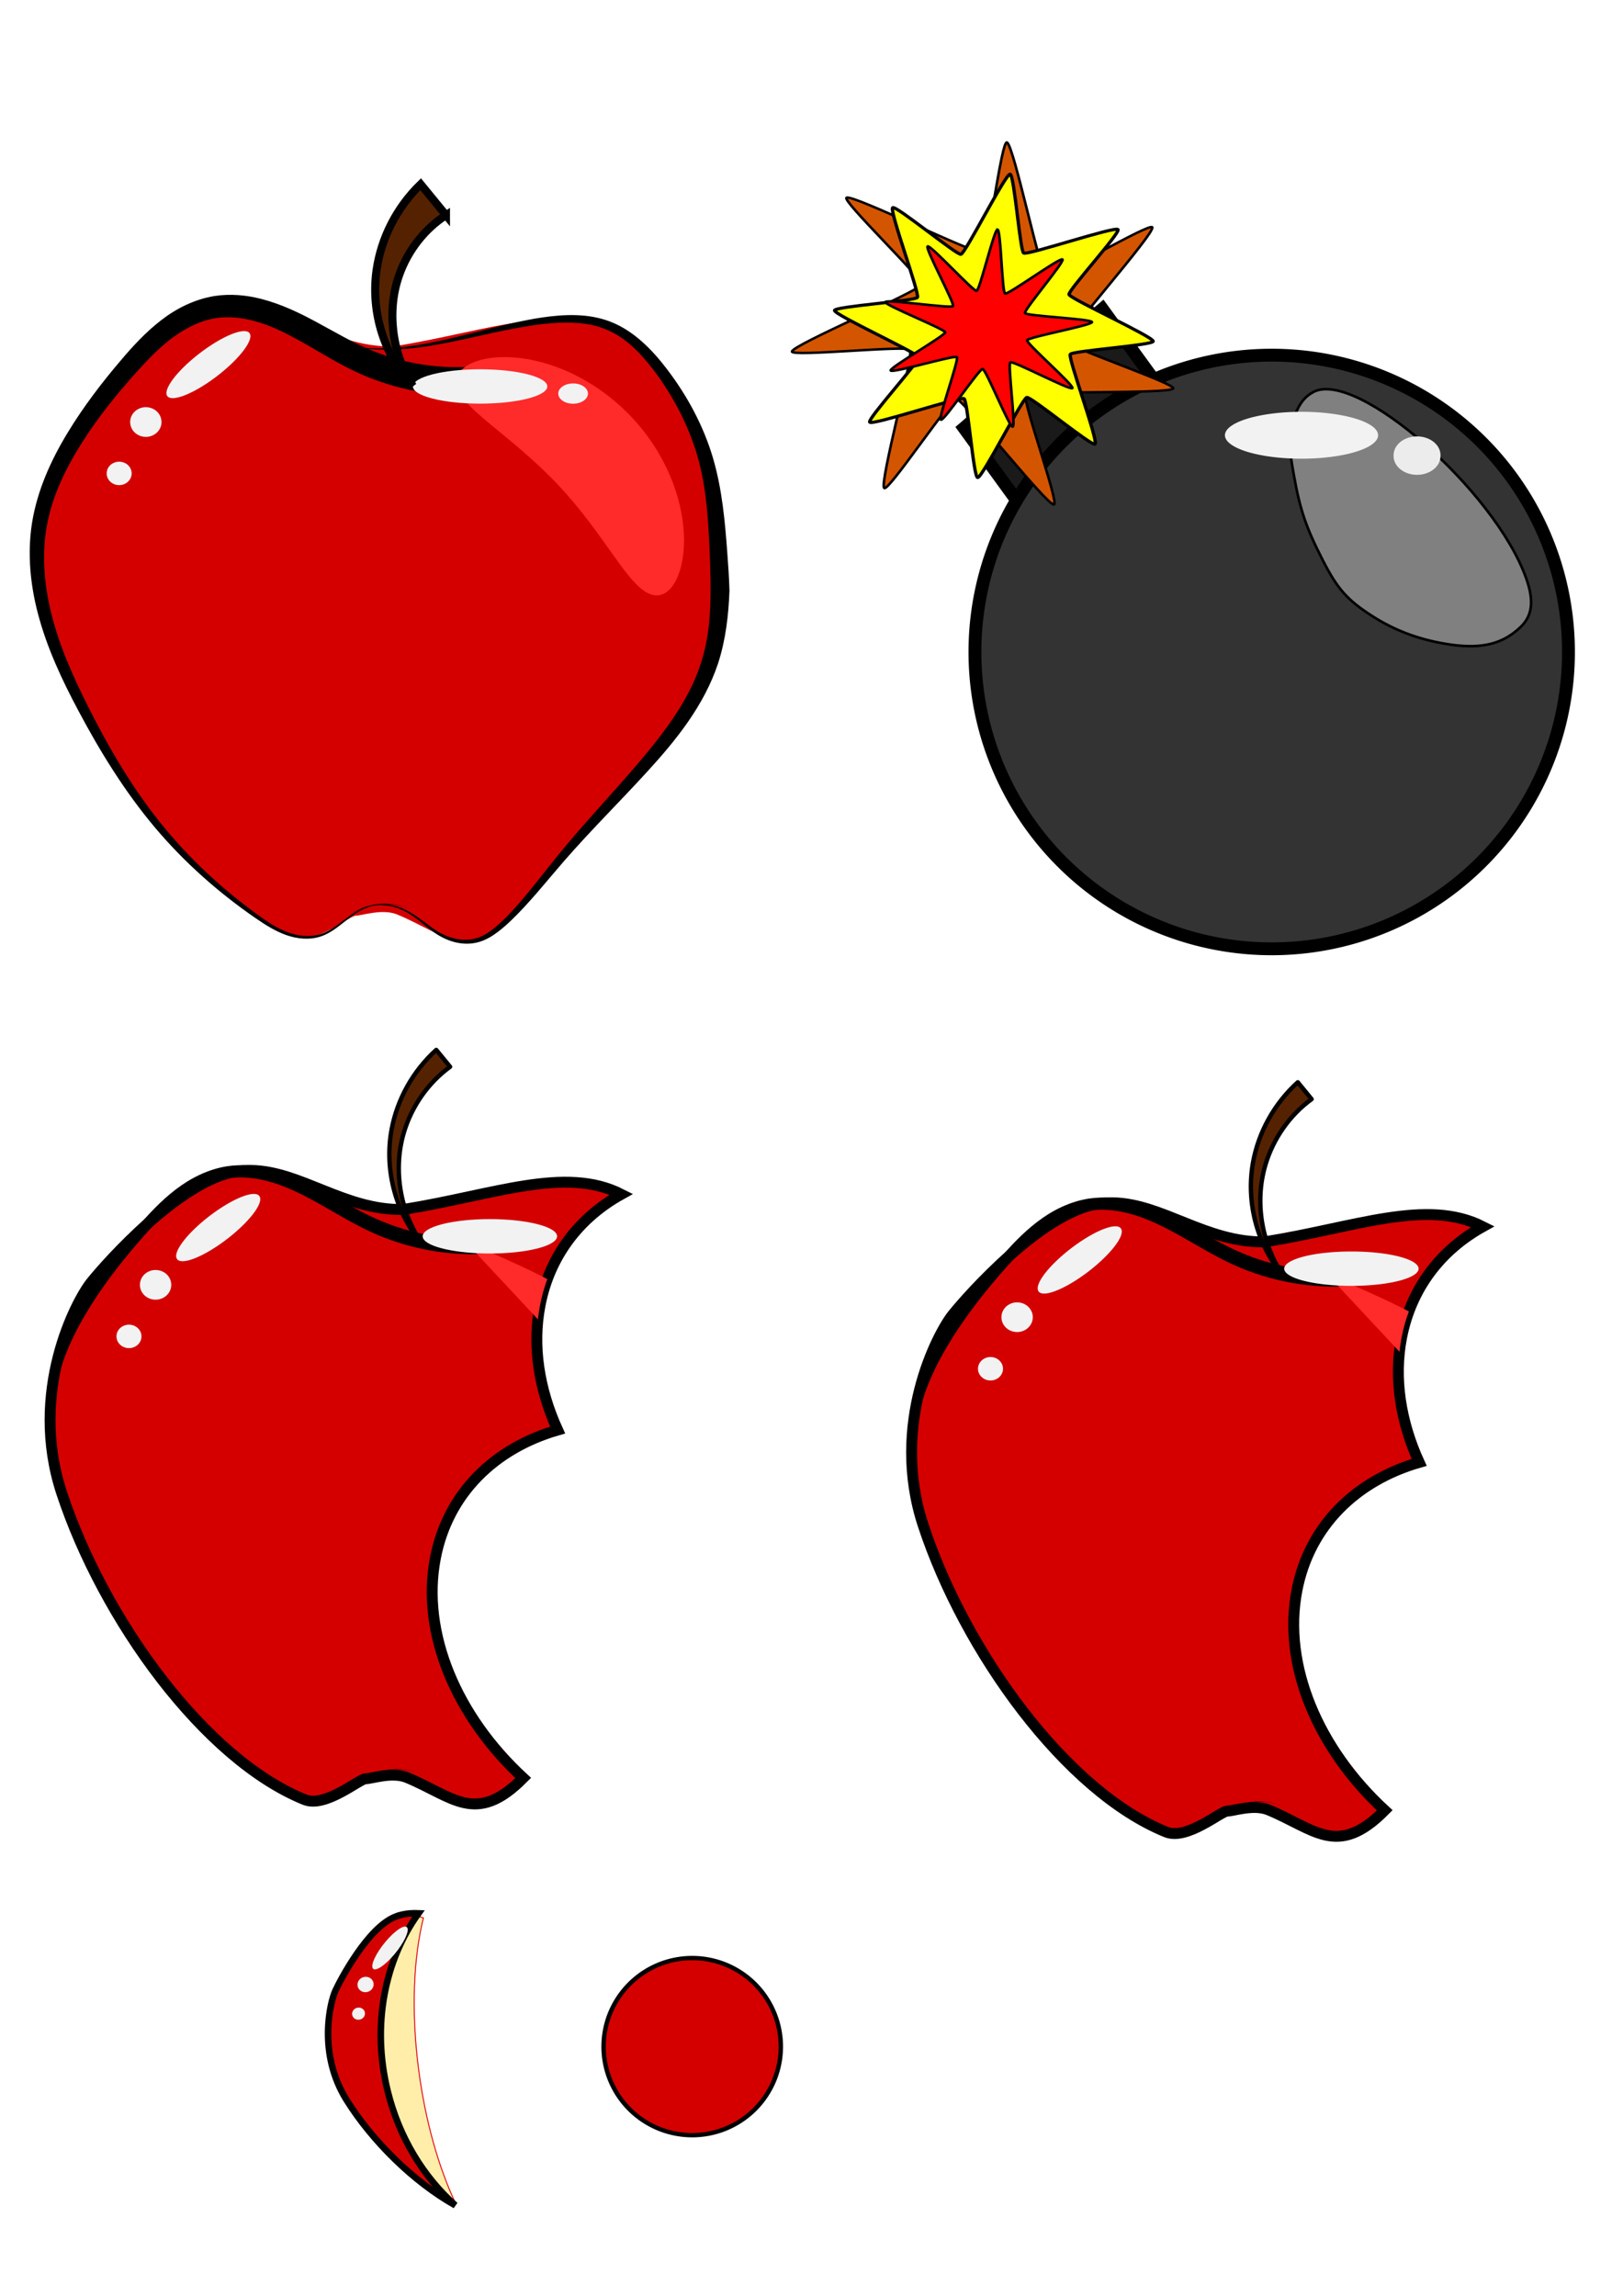 <?xml version="1.0" encoding="UTF-8" standalone="no"?>
<!-- Created with Inkscape (http://www.inkscape.org/) -->

<svg
   xmlns:dc="http://purl.org/dc/elements/1.1/"
   xmlns:cc="http://creativecommons.org/ns#"
   xmlns:rdf="http://www.w3.org/1999/02/22-rdf-syntax-ns#"
   xmlns:svg="http://www.w3.org/2000/svg"
   xmlns="http://www.w3.org/2000/svg"
   xmlns:sodipodi="http://sodipodi.sourceforge.net/DTD/sodipodi-0.dtd"
   xmlns:inkscape="http://www.inkscape.org/namespaces/inkscape"
   width="744.094"
   height="1052.362"
   id="svg2"
   version="1.1"
   inkscape:version="0.48.4 r9939"
   sodipodi:docname="apple_bomb.svg">
  <defs
     id="defs4">
    <inkscape:path-effect
       effect="skeletal"
       id="path-effect3163"
       is_visible="true"
       pattern="m -1083.912,-292.435 0,10 10,-5 z"
       copytype="single_stretched"
       prop_scale="0.72"
       scale_y_rel="false"
       spacing="0"
       normal_offset="0"
       tang_offset="0"
       prop_units="false"
       vertical_pattern="false"
       fuse_tolerance="0" />
    <inkscape:path-effect
       effect="spiro"
       id="path-effect3161"
       is_visible="true" />
    <inkscape:path-effect
       effect="skeletal"
       id="path-effect3153"
       is_visible="true"
       pattern="m -1223.604,-364.987 0,10 10,-5 z"
       copytype="single_stretched"
       prop_scale="1"
       scale_y_rel="false"
       spacing="0"
       normal_offset="0"
       tang_offset="0"
       prop_units="false"
       vertical_pattern="false"
       fuse_tolerance="0" />
    <inkscape:path-effect
       effect="spiro"
       id="path-effect3150"
       is_visible="true" />
    <inkscape:path-effect
       effect="skeletal"
       id="path-effect3102"
       is_visible="true"
       pattern="m 378.879,-129.644 0,10 10,-5 z"
       copytype="single_stretched"
       prop_scale="0.72"
       scale_y_rel="false"
       spacing="0"
       normal_offset="0"
       tang_offset="0"
       prop_units="false"
       vertical_pattern="false"
       fuse_tolerance="0" />
    <inkscape:path-effect
       effect="spiro"
       id="path-effect3100"
       is_visible="true" />
    <inkscape:path-effect
       effect="skeletal"
       id="path-effect3092"
       is_visible="true"
       pattern="m 239.187,-202.196 0,10 10,-5 z"
       copytype="single_stretched"
       prop_scale="1"
       scale_y_rel="false"
       spacing="0"
       normal_offset="0"
       tang_offset="0"
       prop_units="false"
       vertical_pattern="false"
       fuse_tolerance="0" />
    <inkscape:path-effect
       effect="spiro"
       id="path-effect3090"
       is_visible="true" />
    <inkscape:path-effect
       effect="skeletal"
       id="path-effect3217"
       is_visible="true"
       pattern="M 0,0 0,10 10,5 z"
       copytype="single_stretched"
       prop_scale="1"
       scale_y_rel="false"
       spacing="0"
       normal_offset="0"
       tang_offset="0"
       prop_units="false"
       vertical_pattern="false"
       fuse_tolerance="0" />
    <inkscape:path-effect
       fuse_tolerance="0"
       vertical_pattern="false"
       prop_units="false"
       tang_offset="0"
       normal_offset="0"
       spacing="0"
       scale_y_rel="false"
       prop_scale="0.72"
       copytype="single_stretched"
       pattern="m -2.105,-136.48 0,10 10,-5 z"
       is_visible="true"
       id="path-effect3159"
       effect="skeletal" />
    <inkscape:path-effect
       is_visible="true"
       id="path-effect3157"
       effect="spiro" />
    <inkscape:path-effect
       fuse_tolerance="0"
       vertical_pattern="true"
       prop_units="false"
       tang_offset="0"
       normal_offset="0"
       spacing="0"
       scale_y_rel="false"
       prop_scale="0.47"
       copytype="single_stretched"
       pattern="m -378.571,-9.184 0,10 10,-5 z"
       is_visible="true"
       id="path-effect3154"
       effect="skeletal" />
    <inkscape:path-effect
       is_visible="true"
       id="path-effect3152"
       effect="spiro" />
    <inkscape:path-effect
       fuse_tolerance="0"
       vertical_pattern="false"
       prop_units="false"
       tang_offset="0"
       normal_offset="0"
       spacing="0"
       scale_y_rel="false"
       prop_scale="2.5"
       copytype="single_stretched"
       pattern="m -92.578,7.344 c 0,-2.76 2.24,-5 5,-5 2.76,0 5,2.24 5,5 0,2.76 -2.24,5 -5,5 -2.76,0 -5,-2.24 -5,-5 z"
       is_visible="true"
       id="path-effect3149"
       effect="skeletal" />
    <inkscape:path-effect
       is_visible="true"
       id="path-effect3147"
       effect="spiro" />
    <inkscape:path-effect
       fuse_tolerance="0"
       vertical_pattern="false"
       prop_units="false"
       tang_offset="0"
       normal_offset="0"
       spacing="0"
       scale_y_rel="false"
       prop_scale="1"
       copytype="single_stretched"
       pattern="m -141.797,-209.031 0,10 10,-5 z"
       is_visible="true"
       id="path-effect3139"
       effect="skeletal" />
    <inkscape:path-effect
       is_visible="true"
       id="path-effect3137"
       effect="spiro" />
    <inkscape:path-effect
       effect="spiro"
       id="path-effect3896"
       is_visible="true" />
    <inkscape:path-effect
       effect="spiro"
       id="path-effect3884"
       is_visible="true" />
    <inkscape:path-effect
       effect="spiro"
       id="path-effect3880"
       is_visible="true" />
    <inkscape:path-effect
       effect="skeletal"
       id="path-effect3876"
       is_visible="true"
       pattern="M 0,0 0,10 10,5 z"
       copytype="single_stretched"
       prop_scale="1"
       scale_y_rel="false"
       spacing="0"
       normal_offset="0"
       tang_offset="0"
       prop_units="false"
       vertical_pattern="false"
       fuse_tolerance="0" />
    <inkscape:path-effect
       effect="spiro"
       id="path-effect3874"
       is_visible="true" />
    <inkscape:path-effect
       effect="skeletal"
       id="path-effect3852"
       is_visible="true"
       pattern="m -138.672,-69.531 0,10 10,-5 z"
       copytype="single_stretched"
       prop_scale="1"
       scale_y_rel="false"
       spacing="0"
       normal_offset="0"
       tang_offset="0"
       prop_units="false"
       vertical_pattern="false"
       fuse_tolerance="0" />
    <inkscape:path-effect
       effect="spiro"
       id="path-effect3850"
       is_visible="true" />
    <inkscape:path-effect
       effect="skeletal"
       id="path-effect3832"
       is_visible="true"
       pattern="M 0,5 C 0,2.24 2.24,0 5,0 7.76,0 10,2.24 10,5 10,7.76 7.76,10 5,10 2.24,10 0,7.76 0,5 z"
       copytype="single_stretched"
       prop_scale="1"
       scale_y_rel="false"
       spacing="0"
       normal_offset="0"
       tang_offset="0"
       prop_units="false"
       vertical_pattern="false"
       fuse_tolerance="0" />
    <inkscape:path-effect
       effect="spiro"
       id="path-effect3830"
       is_visible="true" />
    <inkscape:path-effect
       effect="skeletal"
       id="path-effect3826"
       is_visible="true"
       pattern="m -92.578,7.344 c 0,-2.76 2.24,-5 5,-5 2.76,0 5,2.24 5,5 0,2.76 -2.24,5 -5,5 -2.76,0 -5,-2.24 -5,-5 z"
       copytype="single_stretched"
       prop_scale="2.5"
       scale_y_rel="false"
       spacing="0"
       normal_offset="0"
       tang_offset="0"
       prop_units="false"
       vertical_pattern="false"
       fuse_tolerance="0" />
    <inkscape:path-effect
       effect="spiro"
       id="path-effect3824"
       is_visible="true" />
    <inkscape:path-effect
       effect="skeletal"
       id="path-effect3820"
       is_visible="true"
       pattern="M 0,0 0,10 10,5 z"
       copytype="single_stretched"
       prop_scale="0.47"
       scale_y_rel="false"
       spacing="0"
       normal_offset="0"
       tang_offset="0"
       prop_units="false"
       vertical_pattern="true"
       fuse_tolerance="0" />
    <inkscape:path-effect
       effect="spiro"
       id="path-effect3818"
       is_visible="true" />
    <inkscape:path-effect
       effect="skeletal"
       id="path-effect3814"
       is_visible="true"
       pattern="M 0,0 0,10 10,5 z"
       copytype="single_stretched"
       prop_scale="1"
       scale_y_rel="false"
       spacing="0"
       normal_offset="0"
       tang_offset="0"
       prop_units="false"
       vertical_pattern="false"
       fuse_tolerance="0" />
    <inkscape:path-effect
       effect="spiro"
       id="path-effect3812"
       is_visible="true" />
    <inkscape:path-effect
       effect="skeletal"
       id="path-effect3808"
       is_visible="true"
       pattern="M 0,0 0,10 10,5 z"
       copytype="single_stretched"
       prop_scale="0.72"
       scale_y_rel="false"
       spacing="0"
       normal_offset="0"
       tang_offset="0"
       prop_units="false"
       vertical_pattern="false"
       fuse_tolerance="0" />
    <inkscape:path-effect
       effect="spiro"
       id="path-effect3806"
       is_visible="true" />
    <inkscape:path-effect
       effect="skeletal"
       id="path-effect3802"
       is_visible="true"
       pattern="M 0,0 0,10 10,5 z"
       copytype="single_stretched"
       prop_scale="1"
       scale_y_rel="false"
       spacing="0"
       normal_offset="0"
       tang_offset="0"
       prop_units="false"
       vertical_pattern="false"
       fuse_tolerance="0" />
    <inkscape:path-effect
       effect="spiro"
       id="path-effect3800"
       is_visible="true" />
    <inkscape:path-effect
       effect="spiro"
       id="path-effect4001"
       is_visible="true" />
    <inkscape:path-effect
       effect="spiro"
       id="path-effect3957"
       is_visible="true" />
    <inkscape:path-effect
       effect="skeletal"
       id="path-effect3953"
       is_visible="true"
       pattern="M 0,5 10,10 10,0 z"
       copytype="single_stretched"
       prop_scale="1"
       scale_y_rel="false"
       spacing="0"
       normal_offset="0"
       tang_offset="0"
       prop_units="false"
       vertical_pattern="false"
       fuse_tolerance="0" />
    <inkscape:path-effect
       effect="spiro"
       id="path-effect3951"
       is_visible="true" />
    <inkscape:path-effect
       effect="skeletal"
       id="path-effect3933"
       is_visible="true"
       pattern="m -137.569,-170.138 10,5 0,-10 z"
       copytype="single_stretched"
       prop_scale="1"
       scale_y_rel="false"
       spacing="0"
       normal_offset="0"
       tang_offset="0"
       prop_units="false"
       vertical_pattern="false"
       fuse_tolerance="0" />
    <inkscape:path-effect
       effect="spiro"
       id="path-effect3931"
       is_visible="true" />
    <inkscape:path-effect
       effect="skeletal"
       id="path-effect3927"
       is_visible="true"
       pattern="M 0,5 10,10 10,0 z"
       copytype="single_stretched"
       prop_scale="1"
       scale_y_rel="false"
       spacing="0"
       normal_offset="0"
       tang_offset="0"
       prop_units="false"
       vertical_pattern="false"
       fuse_tolerance="0" />
    <inkscape:path-effect
       effect="skeletal"
       id="path-effect3923"
       is_visible="true"
       pattern="M 0,5 C 0,2.24 2.24,0 5,0 7.76,0 10,2.24 10,5 10,7.76 7.76,10 5,10 2.24,10 0,7.76 0,5 z"
       copytype="single_stretched"
       prop_scale="1"
       scale_y_rel="false"
       spacing="0"
       normal_offset="0"
       tang_offset="0"
       prop_units="false"
       vertical_pattern="false"
       fuse_tolerance="0" />
    <inkscape:path-effect
       effect="skeletal"
       id="path-effect3915"
       is_visible="true"
       pattern="m -167.956,-23.177 c 0,-2.76 2.24,-5 5,-5 2.76,0 5,2.24 5,5 0,2.76 -2.24,5 -5,5 -2.76,0 -5,-2.24 -5,-5 z"
       copytype="single_stretched"
       prop_scale="1"
       scale_y_rel="false"
       spacing="0"
       normal_offset="0"
       tang_offset="0"
       prop_units="false"
       vertical_pattern="false"
       fuse_tolerance="0" />
    <inkscape:path-effect
       effect="skeletal"
       id="path-effect3911"
       is_visible="true"
       pattern="M 0,0 0,10 10,5 z"
       copytype="single_stretched"
       prop_scale="1"
       scale_y_rel="false"
       spacing="0"
       normal_offset="0"
       tang_offset="0"
       prop_units="false"
       vertical_pattern="false"
       fuse_tolerance="0" />
    <inkscape:path-effect
       effect="skeletal"
       id="path-effect3907"
       is_visible="true"
       pattern="M 0,0 0,10 10,5 z"
       copytype="single_stretched"
       prop_scale="1"
       scale_y_rel="false"
       spacing="0"
       normal_offset="0"
       tang_offset="0"
       prop_units="false"
       vertical_pattern="false"
       fuse_tolerance="0" />
    <inkscape:path-effect
       effect="spiro"
       id="path-effect3905"
       is_visible="true" />
    <inkscape:path-effect
       effect="skeletal"
       id="path-effect3901"
       is_visible="true"
       pattern="m -132.597,-129.282 0,10 10,-5 z"
       copytype="single_stretched"
       prop_scale="1"
       scale_y_rel="false"
       spacing="0"
       normal_offset="0"
       tang_offset="0"
       prop_units="false"
       vertical_pattern="false"
       fuse_tolerance="0" />
    <inkscape:path-effect
       effect="skeletal"
       id="path-effect3897"
       is_visible="true"
       pattern="m -140.884,-145.856 0,10 10,-5 z"
       copytype="single_stretched"
       prop_scale="1"
       scale_y_rel="false"
       spacing="0"
       normal_offset="0"
       tang_offset="0"
       prop_units="false"
       vertical_pattern="false"
       fuse_tolerance="0" />
    <inkscape:path-effect
       effect="spiro"
       id="path-effect3806-7"
       is_visible="true" />
    <inkscape:path-effect
       effect="skeletal"
       id="path-effect3808-4"
       is_visible="true"
       pattern="M 0,0 0,10 10,5 z"
       copytype="single_stretched"
       prop_scale="0.72"
       scale_y_rel="false"
       spacing="0"
       normal_offset="0"
       tang_offset="0"
       prop_units="false"
       vertical_pattern="false"
       fuse_tolerance="0" />
    <inkscape:path-effect
       effect="spiro"
       id="path-effect3818-0"
       is_visible="true" />
    <inkscape:path-effect
       effect="skeletal"
       id="path-effect3820-9"
       is_visible="true"
       pattern="M 0,0 0,10 10,5 z"
       copytype="single_stretched"
       prop_scale="0.47"
       scale_y_rel="false"
       spacing="0"
       normal_offset="0"
       tang_offset="0"
       prop_units="false"
       vertical_pattern="true"
       fuse_tolerance="0" />
    <inkscape:path-effect
       effect="spiro"
       id="path-effect3824-4"
       is_visible="true" />
    <inkscape:path-effect
       effect="skeletal"
       id="path-effect3826-8"
       is_visible="true"
       pattern="m -92.578,7.344 c 0,-2.76 2.24,-5 5,-5 2.76,0 5,2.24 5,5 0,2.76 -2.24,5 -5,5 -2.76,0 -5,-2.24 -5,-5 z"
       copytype="single_stretched"
       prop_scale="2.5"
       scale_y_rel="false"
       spacing="0"
       normal_offset="0"
       tang_offset="0"
       prop_units="false"
       vertical_pattern="false"
       fuse_tolerance="0" />
    <inkscape:path-effect
       effect="spiro"
       id="path-effect3850-8"
       is_visible="true" />
    <inkscape:path-effect
       effect="skeletal"
       id="path-effect3852-2"
       is_visible="true"
       pattern="m -138.672,-69.531 0,10 10,-5 z"
       copytype="single_stretched"
       prop_scale="1"
       scale_y_rel="false"
       spacing="0"
       normal_offset="0"
       tang_offset="0"
       prop_units="false"
       vertical_pattern="false"
       fuse_tolerance="0" />
    <inkscape:path-effect
       is_visible="true"
       id="path-effect3157-7"
       effect="spiro" />
    <inkscape:path-effect
       fuse_tolerance="0"
       vertical_pattern="false"
       prop_units="false"
       tang_offset="0"
       normal_offset="0"
       spacing="0"
       scale_y_rel="false"
       prop_scale="0.72"
       copytype="single_stretched"
       pattern="m -2.105,-136.48 0,10 10,-5 z"
       is_visible="true"
       id="path-effect3159-4"
       effect="skeletal" />
    <inkscape:path-effect
       is_visible="true"
       id="path-effect3137-0"
       effect="spiro" />
    <inkscape:path-effect
       fuse_tolerance="0"
       vertical_pattern="false"
       prop_units="false"
       tang_offset="0"
       normal_offset="0"
       spacing="0"
       scale_y_rel="false"
       prop_scale="1"
       copytype="single_stretched"
       pattern="m -141.797,-209.031 0,10 10,-5 z"
       is_visible="true"
       id="path-effect3139-9"
       effect="skeletal" />
    <filter
       id="filter3317"
       style="color-interpolation-filters:sRGB;"
       inkscape:label="Drop Shadow">
      <feFlood
         id="feFlood3319"
         flood-opacity="0.5"
         flood-color="rgb(0,0,0)"
         result="flood" />
      <feComposite
         id="feComposite3321"
         in2="SourceGraphic"
         in="flood"
         operator="in"
         result="composite1" />
      <feGaussianBlur
         id="feGaussianBlur3323"
         in="composite"
         stdDeviation="3"
         result="blur" />
      <feOffset
         id="feOffset3325"
         dx="7"
         dy="4"
         result="offset" />
      <feComposite
         id="feComposite3327"
         in2="offset"
         in="SourceGraphic"
         operator="over"
         result="fbSourceGraphic" />
      <feColorMatrix
         result="fbSourceGraphicAlpha"
         in="fbSourceGraphic"
         values="0 0 0 -1 0 0 0 0 -1 0 0 0 0 -1 0 0 0 0 1 0"
         id="feColorMatrix3329" />
      <feFlood
         id="feFlood3331"
         flood-opacity="0.5"
         flood-color="rgb(0,0,0)"
         result="flood"
         in="fbSourceGraphic" />
      <feComposite
         id="feComposite3333"
         in2="fbSourceGraphic"
         in="flood"
         operator="in"
         result="composite1" />
      <feGaussianBlur
         id="feGaussianBlur3335"
         in="composite"
         stdDeviation="3"
         result="blur" />
      <feOffset
         id="feOffset3337"
         dx="7"
         dy="4"
         result="offset" />
      <feComposite
         id="feComposite3339"
         in2="offset"
         in="fbSourceGraphic"
         operator="over"
         result="composite2" />
    </filter>
    <inkscape:path-effect
       is_visible="true"
       id="path-effect3157-74"
       effect="spiro" />
    <inkscape:path-effect
       fuse_tolerance="0"
       vertical_pattern="false"
       prop_units="false"
       tang_offset="0"
       normal_offset="0"
       spacing="0"
       scale_y_rel="false"
       prop_scale="0.72"
       copytype="single_stretched"
       pattern="m -2.105,-136.48 0,10 10,-5 z"
       is_visible="true"
       id="path-effect3159-0"
       effect="skeletal" />
    <inkscape:path-effect
       is_visible="true"
       id="path-effect3137-9"
       effect="spiro" />
    <inkscape:path-effect
       fuse_tolerance="0"
       vertical_pattern="false"
       prop_units="false"
       tang_offset="0"
       normal_offset="0"
       spacing="0"
       scale_y_rel="false"
       prop_scale="1"
       copytype="single_stretched"
       pattern="m -141.797,-209.031 0,10 10,-5 z"
       is_visible="true"
       id="path-effect3139-4"
       effect="skeletal" />
  </defs>
  <sodipodi:namedview
     id="base"
     pagecolor="#ffffff"
     bordercolor="#666666"
     borderopacity="1.0"
     inkscape:pageopacity="0.0"
     inkscape:pageshadow="2"
     inkscape:zoom="0.43"
     inkscape:cx="-155.33344"
     inkscape:cy="494.14982"
     inkscape:document-units="px"
     inkscape:current-layer="layer1"
     showgrid="false"
     inkscape:window-width="1366"
     inkscape:window-height="705"
     inkscape:window-x="-8"
     inkscape:window-y="-8"
     inkscape:window-maximized="1" />
  <g
     inkscape:label="Layer 1"
     inkscape:groupmode="layer"
     id="layer1">
    <g
       id="g3854"
       transform="matrix(1.834,0,0,1.834,-72.887,-16.219)">
      <path
         sodipodi:nodetypes="zzcczscczssz"
         inkscape:connector-curvature="0"
         id="path3771-0"
         d="m 60.095,113.63 c 3.872,-4.837 22.243,-25.506 36.201,-27.688 13.958,-2.183 25.661,9.788 41.792,9.492 24.189,-3.852 42.838,-11.996 57.367,-2.114 5.302,3.313 12.609,14.31 15.409,17.501 2.8,3.191 15.799,34.19 4.274,65.879 -8.271,22.742 -37.315,45.986 -46.028,59.736 -12.612,13.479 -18.229,5.835 -30.238,0.905 -3.709,-1.41 -8.658,0.357 -10.198,0.364 -1.54,0.005 -10.051,7.327 -15.224,5.234 -25.048,-10.135 -50.333,-45.048 -60.748,-76.716 -8.288,-25.203 3.521,-47.757 7.393,-52.594 z"
         style="fill:#d40000;fill-opacity:1;stroke:none" />
      <path
         sodipodi:nodetypes="czzzzzzzzzzzzc"
         inkscape:connector-curvature="0"
         inkscape:original-d="m 159.76562,103.92467 c 0,0 -22.45028,-2.55845 -29.6875,-5.078112 -7.23721,-2.519662 -20.63206,-11.515209 -25.78124,-12.5 -5.14918,-0.984791 -4.587403,-2.373813 -10.54688,-0.78125 -5.959477,1.592563 -16.019727,9.278888 -21.875,14.843752 -5.855273,5.56486 -9.509097,10.96506 -13.28125,17.57812 -3.772153,6.61306 -7.714136,14.38959 -8.984375,21.875 -1.270239,7.48541 -0.562203,14.06181 1.171875,21.875 1.734078,7.81319 5.112175,15.19896 9.765625,24.21875 4.65345,9.01979 11.441157,20.5843 18.75,29.29688 7.308843,8.71258 17.952832,18.1803 24.609375,22.65625 6.65654,4.47595 11.12111,4.97847 16.01563,4.6875 4.89452,-0.29097 5.48348,-4.94682 9.76562,-6.25 4.28214,-1.30318 12.10937,-0.39063 12.10937,-0.39063"
         inkscape:path-effect="#path-effect3806;#path-effect3808"
         id="path3804"
         d="m 160.08,107.511 -0.629,-7.173 c -9.473,0.954 -19.26,-0.584 -28.035,-4.438 -4.164,-1.817 -8.239,-4.236 -12.544,-6.548 -4.268,-2.316 -8.832,-4.51 -13.833,-5.801 -10e-6,-1e-6 -10e-6,-2e-6 -10e-6,-2e-6 -3.727,-0.964 -7.716,-1.326 -11.689,-0.721 -6e-6,1e-6 -1.2e-5,2e-6 -1.7e-5,3e-6 -5.032,0.828 -9.567,3.129 -13.376,6.088 -3.806,2.941 -6.987,6.41 -9.936,9.885 -4.83,5.658 -9.386,11.618 -13.29,18.031 -1e-6,0 -3e-6,0 -4e-6,0 -4.229,6.916 -7.688,14.536 -9.003,22.711 -1.186,7.585 -0.45,15.3 1.457,22.584 2.259,8.637 6.053,16.694 10.178,24.431 5.481,10.307 11.668,20.324 19.226,29.265 7.279,8.605 15.771,16.124 25.015,22.49 2.387,1.649 4.887,3.247 7.669,4.231 0,0 0,0 10e-6,0 2.785,0.988 5.908,1.285 8.724,0.326 1.887,-0.653 3.516,-1.815 5.046,-3.018 1.532,-1.2 3.01,-2.461 4.699,-3.374 3.629,-1.967 8.206,-2.18 12.04,-0.523 -3.793,-1.748 -8.417,-1.664 -12.179,0.258 -1.746,0.894 -3.276,2.133 -4.826,3.29 -1.551,1.154 -3.163,2.253 -4.961,2.818 0,1e-5 0,1e-5 0,1e-5 -2.671,0.854 -5.63,0.479 -8.273,-0.515 -2.647,-0.999 -5.032,-2.617 -7.366,-4.304 -9.023,-6.539 -17.243,-14.18 -24.203,-22.822 -7.234,-8.975 -13.085,-18.998 -18.274,-29.329 -3.889,-7.763 -7.413,-15.707 -9.353,-24.007 -1.632,-6.991 -2.165,-14.251 -0.887,-21.166 1.344,-7.467 4.793,-14.496 8.966,-21.039 3.882,-6.06 8.429,-11.709 13.273,-17.125 2.976,-3.308 5.984,-6.469 9.383,-8.932 3.395,-2.445 7.176,-4.305 11.054,-4.782 2e-6,-1e-6 4e-6,-1e-6 6e-6,-1e-6 3.051,-0.425 6.27,-0.016 9.404,0.841 1e-5,10e-7 1e-5,3e-6 2e-5,4e-6 4.22,1.156 8.271,3.269 12.351,5.572 4.099,2.338 8.253,4.925 12.835,7.079 9.708,4.54 20.59,6.537 31.34,5.718 z"
         style="fill:#000000;fill-rule:evenodd;stroke:none" />
      <path
         sodipodi:nodetypes="czzzzzzzzzzzzzzc"
         inkscape:connector-curvature="0"
         inkscape:original-d="m 128.54808,239.37947 c 0,0 6.87379,-2.30364 10.23822,-1.59019 3.36444,0.71347 5.2762,4.17857 8.66312,5.56564 3.38692,1.38707 7.73913,3.08809 11.41957,2.38527 3.68043,-0.70281 5.60828,-2.55785 9.05688,-5.96318 3.44861,-3.40533 7.60292,-8.9083 12.9726,-15.49737 5.36969,-6.58908 13.51685,-14.58411 20.10475,-23.06455 6.5879,-8.48045 13.54246,-17.69762 16.53868,-27.03312 2.99622,-9.33549 2.15602,-18.58092 1.96889,-27.03311 -0.18713,-8.45219 -0.52311,-15.72137 -2.75645,-23.45519 -2.23334,-7.73383 -6.31944,-16.50672 -10.632,-22.26258 -4.31256,-5.755837 -8.30344,-9.934566 -13.78223,-12.323903 -5.47879,-2.389337 -10.29096,-1.947475 -17.32623,-1.590182 -7.03527,0.357293 -18.16478,3.778862 -24.41424,4.770548 -6.24946,0.991686 -8.70407,1.531385 -12.99466,1.590182 -4.2906,0.05878 -12.6009,-1.192636 -12.6009,-1.192636"
         inkscape:path-effect="#path-effect3818;#path-effect3820"
         id="path3816"
         d="m 127.134,237.503 c 3.542,-2.646 8.253,-3.378 12.431,-1.931 3.903,1.479 6.57,4.133 9.146,5.8 1.501,0.946 3.102,1.681 4.743,2.049 1e-5,0 1e-5,0 2e-5,0 1.635,0.365 3.328,0.416 4.864,0.034 2.862,-0.587 5.415,-2.867 7.931,-5.326 0,-1e-5 1e-5,-1e-5 1e-5,-1e-5 4.572,-4.638 8.519,-10.044 12.826,-15.333 6.514,-8.006 13.565,-15.422 20.142,-23.11 0,0 0,-1e-5 1e-5,-1e-5 6.825,-8.043 13.282,-16.489 16.07,-26.169 2.469,-8.228 2.221,-17.23 1.875,-26.272 -0.34,-7.858 -0.758,-15.634 -2.683,-22.961 -1.99,-7.686 -5.626,-14.951 -10.272,-21.491 -3.549,-4.887 -7.63,-9.424 -12.784,-11.522 -4.788,-2.1 -10.49,-2.032 -16.136,-1.42 0,0 -1e-5,10e-7 -1e-5,10e-7 -8.001,0.929 -15.975,3.148 -24.242,4.744 0,0 -10e-6,1e-6 -10e-6,1e-6 -4.354,0.847 -8.82,1.511 -13.381,1.632 -4.416,0.112 -8.843,-0.307 -13.16,-1.246 4.346,0.804 8.77,1.082 13.149,0.834 4.524,-0.261 8.929,-1.063 13.233,-2.043 8.172,-1.853 16.074,-4.332 24.209,-5.556 5.749,-0.852 11.751,-1.087 17.192,1.013 5.794,2.228 10.422,6.917 14.221,11.926 5.044,6.621 9.093,14.107 11.484,22.216 2.266,7.736 2.99,15.802 3.564,23.692 0.239,3.101 0.454,6.248 0.539,9.421 -0.227,6.119 -0.937,12.279 -2.858,18.196 -3.501,10.513 -10.467,19.131 -17.679,27.009 -6.899,7.555 -14.163,14.709 -20.864,22.424 -4.428,5.098 -8.604,10.431 -13.424,15.019 0,0 0,0 0,0 -2.632,2.469 -5.491,4.772 -8.7,5.367 -1.737,0.358 -3.575,0.238 -5.313,-0.221 0,-1e-5 0,-1e-5 -10e-6,-1e-5 -1.741,-0.461 -3.394,-1.291 -4.914,-2.329 0,0 0,0 0,0 -2.612,-1.815 -5.126,-4.514 -8.894,-6.048 -4.022,-1.519 -8.703,-0.953 -12.315,1.601 z"
         style="fill:#000000;fill-rule:evenodd;stroke:none" />
      <path
         sodipodi:nodetypes="czc"
         inkscape:connector-curvature="0"
         inkscape:original-d="m 153.87171,103.75421 c 0,0 28.3481,10.73015 36.96583,20.51318 8.61774,9.78301 13.33811,33.38204 13.33811,33.38204"
         inkscape:path-effect="#path-effect3824;#path-effect3826"
         id="path3822"
         d="m 153.872,103.754 c 0.234,-1.709 1.583,-3.213 4.019,-4.262 2.436,-1.05 5.964,-1.629 10.257,-1.316 4.293,0.313 9.347,1.538 14.526,3.99 5.179,2.453 10.47,6.147 15.063,11.044 0.942,1.005 1.837,2.039 2.681,3.096 0,1e-5 0,1e-5 0,1e-5 3.88,4.889 6.594,10.171 8.232,15.169 1.638,4.997 2.214,9.702 2.066,13.624 -0.148,3.923 -1.007,7.063 -2.199,9.191 -1.193,2.128 -2.708,3.25 -4.341,3.359 -1.633,0.109 -3.242,-0.78 -4.86,-2.281 -1.618,-1.501 -3.258,-3.616 -5.036,-6.065 -3.557,-4.9 -7.711,-11.123 -13.022,-17.074 0,0 0,0 0,0 -0.569,-0.644 -1.155,-1.288 -1.757,-1.931 -2.933,-3.134 -5.976,-5.959 -8.923,-8.518 -2.947,-2.559 -5.798,-4.847 -8.313,-6.937 -2.515,-2.09 -4.697,-3.985 -6.225,-5.804 -1.528,-1.818 -2.401,-3.575 -2.168,-5.285 z"
         style="fill:#ff2a2a;fill-rule:evenodd;stroke:none" />
      <path
         transform="matrix(1,0,0,0.733,-106.641,-12.261)"
         d="m 283.203,160.565 c 0,3.236 -7.52,5.859 -16.797,5.859 -9.277,0 -16.797,-2.623 -16.797,-5.859 0,-3.236 7.52,-5.859 16.797,-5.859 9.277,0 16.797,2.623 16.797,5.859 z"
         sodipodi:ry="5.859375"
         sodipodi:rx="16.796875"
         sodipodi:cy="160.56531"
         sodipodi:cx="266.40625"
         id="path3834"
         style="color:#000000;fill:#f2f2f2;fill-opacity:1;fill-rule:nonzero;stroke:none;stroke-width:0.45;marker:none;visibility:visible;display:inline;overflow:visible;enable-background:accumulate"
         sodipodi:type="arc" />
      <path
         transform="matrix(1,0,0,0.684,-90.234,-4.085)"
         d="m 276.953,162.714 c 0,2.049 -1.661,3.711 -3.711,3.711 -2.05,0 -3.711,-1.661 -3.711,-3.711 0,-2.05 1.661,-3.711 3.711,-3.711 2.049,0 3.711,1.661 3.711,3.711 z"
         sodipodi:ry="3.7109375"
         sodipodi:rx="3.7109375"
         sodipodi:cy="162.71375"
         sodipodi:cx="273.24219"
         id="path3836"
         style="color:#000000;fill:#f2f2f2;fill-opacity:1;fill-rule:nonzero;stroke:none;stroke-width:0.45;marker:none;visibility:visible;display:inline;overflow:visible;enable-background:accumulate"
         sodipodi:type="arc" />
      <path
         transform="matrix(1.056,0,0,1.056,37.218,-4.906)"
         d="m 40.625,112.909 c 0,1.942 -1.661,3.516 -3.711,3.516 -2.049,0 -3.711,-1.574 -3.711,-3.516 0,-1.942 1.661,-3.516 3.711,-3.516 2.049,0 3.711,1.574 3.711,3.516 z"
         sodipodi:ry="3.515625"
         sodipodi:rx="3.7109375"
         sodipodi:cy="112.90906"
         sodipodi:cx="36.914062"
         id="path3840"
         style="color:#000000;fill:#f2f2f2;fill-opacity:1;fill-rule:nonzero;stroke:none;stroke-width:0.45;marker:none;visibility:visible;display:inline;overflow:visible;enable-background:accumulate"
         sodipodi:type="arc" />
      <path
         transform="translate(40.234,27.344)"
         d="m 32.422,99.823 c 0,1.618 -1.399,2.93 -3.125,2.93 -1.726,0 -3.125,-1.312 -3.125,-2.93 0,-1.618 1.399,-2.93 3.125,-2.93 1.726,0 3.125,1.312 3.125,2.93 z"
         sodipodi:ry="2.9296875"
         sodipodi:rx="3.125"
         sodipodi:cy="99.82312"
         sodipodi:cx="29.296875"
         id="path3842"
         style="color:#000000;fill:#f2f2f2;fill-opacity:1;fill-rule:nonzero;stroke:none;stroke-width:0.45;marker:none;visibility:visible;display:inline;overflow:visible;enable-background:accumulate"
         sodipodi:type="arc" />
      <path
         transform="matrix(0.772,-0.567,0.421,1.035,39.576,27.812)"
         d="m 36.328,82.245 c 0,1.834 -6.034,3.32 -13.477,3.32 -7.443,0 -13.477,-1.487 -13.477,-3.32 0,-1.834 6.034,-3.32 13.477,-3.32 7.443,0 13.477,1.487 13.477,3.32 z"
         sodipodi:ry="3.3203125"
         sodipodi:rx="13.476562"
         sodipodi:cy="82.244995"
         sodipodi:cx="22.851562"
         id="path3844"
         style="color:#000000;fill:#f2f2f2;fill-opacity:1;fill-rule:nonzero;stroke:none;stroke-width:0.45;marker:none;visibility:visible;display:inline;overflow:visible;enable-background:accumulate"
         sodipodi:type="arc" />
      <path
         sodipodi:nodetypes="czc"
         inkscape:connector-curvature="0"
         inkscape:original-d="m 148.06569,58.756134 c 0,0 -9.9465,9.936604 -11.37207,18.232032 -1.42556,8.295428 6.25587,28.331804 6.25587,28.331804"
         inkscape:path-effect="#path-effect3850;#path-effect3852"
         id="path3848"
         d="m 151.234,62.624 -6.337,-7.736 c -6.061,5.884 -9.88,13.547 -11.018,21.438 -1.545,10.848 2.141,21.727 9.07,28.994 -5.414,-8.456 -6.472,-19.06 -3.441,-27.67 2.199,-6.302 6.509,-11.67 11.726,-15.026 z"
         style="fill:#552200;fill-rule:evenodd;stroke:#000000;stroke-width:2;stroke-miterlimit:4;stroke-opacity:1;stroke-dasharray:none" />
    </g>
    <g
       id="g3091">
      <path
         sodipodi:nodetypes="czzc"
         inkscape:connector-curvature="0"
         inkscape:original-d="m 522.84807,165.59399 c 0,0 -39.07639,10.33845 -52.91456,3.74861 -13.83806,-6.58985 -9.25043,-30.6748 -18.60266,-38.22986 -9.35234,-7.55501 -29.48814,-8.9961 -29.48814,-8.9961"
         inkscape:path-effect="#path-effect3896"
         id="path3894"
         d="m 522.848,165.594 c -5.148,9.096 -15.026,15.334 -25.451,16.073 -10.425,0.739 -21.085,-4.045 -27.463,-12.324 -4.349,-5.645 -6.668,-12.547 -9.017,-19.275 -2.349,-6.728 -4.899,-13.588 -9.586,-18.955 -3.561,-4.078 -8.28,-7.133 -13.458,-8.713 -5.178,-1.58 -10.799,-1.679 -16.03,-0.283"
         style="fill:none;stroke:#000000;stroke-width:8.842;stroke-linecap:butt;stroke-linejoin:miter;stroke-miterlimit:4;stroke-opacity:1;stroke-dasharray:none" />
      <rect
         transform="matrix(0.758,-0.652,0.588,0.809,0,0)"
         y="438.38"
         x="243.039"
         height="53.776"
         width="83.663"
         id="rect3870"
         style="fill:#1a1a1a;fill-opacity:1;fill-rule:nonzero;stroke:#000000;stroke-width:5.905;stroke-miterlimit:4;stroke-opacity:1;stroke-dasharray:none" />
      <path
         transform="matrix(6.391,0,0,6.391,-259.528,-453.948)"
         d="m 153.125,117.792 a 21.289,21.289 0 1 1 -42.578,0 21.289,21.289 0 1 1 42.578,0 z"
         sodipodi:ry="21.289062"
         sodipodi:rx="21.289062"
         sodipodi:cy="117.79187"
         sodipodi:cx="131.83594"
         id="path3868"
         style="color:#000000;fill:#333333;fill-opacity:1;fill-rule:nonzero;stroke:#000000;stroke-width:0.922;stroke-linecap:butt;stroke-linejoin:miter;stroke-miterlimit:4;stroke-opacity:1;stroke-dasharray:none;stroke-dashoffset:0;marker:none;visibility:visible;display:inline;overflow:visible;enable-background:accumulate"
         sodipodi:type="arc" />
      <path
         inkscape:connector-curvature="0"
         id="path3888"
         d="m 665.144,295.49 c -13.675,-1.962 -25.375,-6.233 -36.21,-13.221 -11.289,-7.28 -15.738,-12.305 -22.384,-25.282 -7.828,-15.286 -10.547,-23.312 -13.432,-39.648 -2.348,-13.28 -2.464,-16.172 -0.905,-22.134 2.225,-8.51 5.018,-12.881 9.914,-15.512 19.677,-10.574 83.205,45.014 97.577,85.382 3.658,10.275 2.892,17.075 -2.517,22.289 -8.038,7.75 -17.66,10.19 -32.043,8.127 l 0,0 z"
         style="fill:#808080;fill-opacity:1;fill-rule:nonzero;stroke:#000000;stroke-width:1.189;stroke-linejoin:miter;stroke-miterlimit:4;stroke-opacity:1;stroke-dasharray:none" />
      <path
         transform="matrix(4.971,0,0,3.687,-281.023,-182.031)"
         d="m 183.632,103.483 a 7.063,2.915 0 1 1 -14.126,0 7.063,2.915 0 1 1 14.126,0 z"
         sodipodi:ry="2.9147983"
         sodipodi:rx="7.0627804"
         sodipodi:cy="103.48326"
         sodipodi:cx="176.5695"
         id="path3890"
         style="color:#000000;fill:#f2f2f2;fill-opacity:1;fill-rule:nonzero;stroke:none;stroke-width:0.45;marker:none;visibility:visible;display:inline;overflow:visible;enable-background:accumulate"
         sodipodi:type="arc" />
      <path
         transform="matrix(6.391,0,0,6.391,-507.442,-532.758)"
         d="m 182.735,116.039 a 1.682,1.345 0 1 1 -3.363,0 1.682,1.345 0 1 1 3.363,0 z"
         sodipodi:ry="1.3452915"
         sodipodi:rx="1.6816144"
         sodipodi:cy="116.03931"
         sodipodi:cx="181.05382"
         id="path3892"
         style="color:#000000;fill:#ececec;fill-opacity:1;fill-rule:nonzero;stroke:none;stroke-width:0.45;marker:none;visibility:visible;display:inline;overflow:visible;enable-background:accumulate"
         sodipodi:type="arc" />
      <g
         transform="matrix(3.06,0,0,2.913,-67.488,-68.531)"
         id="g4017">
        <path
           sodipodi:type="star"
           style="fill:#d45500;fill-opacity:1;fill-rule:nonzero;stroke:#000000;stroke-width:0.178;stroke-miterlimit:4;stroke-opacity:1;stroke-dasharray:none"
           id="path3904"
           sodipodi:sides="7"
           sodipodi:cx="196.18834"
           sodipodi:cy="92.272499"
           sodipodi:r1="13.649535"
           sodipodi:r2="5.5637617"
           sodipodi:arg1="-2.3097164"
           sodipodi:arg2="-1.571046"
           inkscape:flatsided="false"
           inkscape:rounded="0.05"
           inkscape:randomized="0"
           d="m 186.996,82.183 c 0.461,-0.222 8.701,4.672 9.191,4.526 0.393,-0.117 1.789,-8.092 2.158,-7.914 0.462,0.222 1.772,9.716 2.192,10.008 0.337,0.234 7.442,-3.647 7.533,-3.247 0.114,0.499 -6.491,7.443 -6.458,7.954 0.027,0.409 7.491,3.544 7.236,3.865 -0.319,0.401 -9.866,-0.435 -10.245,-0.09 -0.303,0.276 1.9,8.067 1.489,8.067 -0.512,1.1e-4 -5.812,-7.985 -6.317,-8.066 -0.405,-0.065 -5.123,6.515 -5.378,6.194 -0.319,-0.4 2.619,-9.522 2.367,-9.968 -0.202,-0.357 -8.287,0.057 -8.196,-0.343 0.114,-0.499 9.078,-3.889 9.269,-4.364 0.153,-0.38 -5.212,-6.444 -4.842,-6.622 z"
           inkscape:transform-center-x="-0.66201619"
           inkscape:transform-center-y="-1.3800874"
           transform="matrix(1.439,1.607,-1.607,1.439,35.901,-372.823)" />
        <path
           sodipodi:type="star"
           style="fill:#ffff00;fill-opacity:1;fill-rule:nonzero;stroke:#000000;stroke-width:0.281;stroke-miterlimit:4;stroke-opacity:1;stroke-dasharray:none"
           id="path3904-2"
           sodipodi:sides="8"
           sodipodi:cx="196.18834"
           sodipodi:cy="92.272499"
           sodipodi:r1="13.649535"
           sodipodi:r2="6.9945016"
           sodipodi:arg1="-2.3097164"
           sodipodi:arg2="-2.0383966"
           inkscape:flatsided="false"
           inkscape:rounded="0.05"
           inkscape:randomized="0"
           d="m 186.996,82.183 c 0.234,-0.271 5.703,3.968 6.04,3.846 0.391,-0.141 3.373,-7.36 3.787,-7.391 0.357,-0.027 1.227,6.838 1.551,6.991 0.376,0.177 7.589,-2.819 7.904,-2.549 0.271,0.234 -3.968,5.703 -3.846,6.04 0.141,0.391 7.36,3.373 7.391,3.787 0.027,0.357 -6.838,1.227 -6.991,1.551 -0.177,0.376 2.819,7.589 2.549,7.904 -0.234,0.271 -5.703,-3.968 -6.04,-3.846 -0.391,0.141 -3.373,7.36 -3.787,7.391 -0.357,0.027 -1.227,-6.838 -1.551,-6.991 -0.376,-0.177 -7.589,2.819 -7.904,2.549 -0.271,-0.234 3.968,-5.703 3.846,-6.04 -0.141,-0.391 -7.36,-3.373 -7.391,-3.787 -0.027,-0.357 6.838,-1.227 6.991,-1.551 0.177,-0.376 -2.819,-7.589 -2.549,-7.904 z"
           inkscape:transform-center-x="-0.53956621"
           inkscape:transform-center-y="-1.1248491"
           transform="matrix(1.173,1.309,-1.309,1.173,61.617,-290.244)" />
        <path
           sodipodi:type="star"
           style="fill:#ff0000;fill-opacity:1;fill-rule:nonzero;stroke:#000000;stroke-width:0.34;stroke-miterlimit:4;stroke-opacity:1;stroke-dasharray:none"
           id="path3904-4"
           sodipodi:sides="9"
           sodipodi:cx="196.18834"
           sodipodi:cy="92.272499"
           sodipodi:r1="13.649535"
           sodipodi:r2="5.4083319"
           sodipodi:arg1="-2.3097164"
           sodipodi:arg2="-1.9606505"
           inkscape:flatsided="false"
           inkscape:rounded="0.05"
           inkscape:randomized="0"
           d="m 186.996,82.183 c 0.324,-0.295 6.732,5.254 7.137,5.087 0.405,-0.167 1.061,-8.618 1.499,-8.636 0.438,-0.018 1.78,8.352 2.198,8.485 0.418,0.133 6.352,-5.92 6.699,-5.652 0.347,0.268 -4.005,7.542 -3.77,7.912 0.234,0.37 8.671,-0.452 8.765,-0.023 0.094,0.428 -7.916,3.203 -7.974,3.638 -0.058,0.434 6.933,5.228 6.729,5.616 -0.203,0.388 -8.123,-2.634 -8.447,-2.339 -0.324,0.295 1.95,8.461 1.545,8.628 -0.405,0.167 -4.529,-7.239 -4.967,-7.221 -0.438,0.018 -3.944,7.735 -4.362,7.602 -0.418,-0.133 1.184,-8.457 0.837,-8.725 -0.347,-0.268 -7.994,3.39 -8.228,3.02 -0.234,-0.37 6.343,-5.717 6.249,-6.146 -0.094,-0.428 -8.303,-2.541 -8.244,-2.976 0.058,-0.434 8.534,-0.303 8.738,-0.691 0.203,-0.388 -4.727,-7.284 -4.403,-7.579 z"
           inkscape:transform-center-x="-0.35534774"
           inkscape:transform-center-y="-0.74080384"
           transform="matrix(0.772,0.862,-0.862,0.772,97.994,-164.989)" />
      </g>
    </g>
    <g
       id="g3840">
      <path
         id="path3771-0-5"
         d="m 115.312,536.5 c -2.337,-0.041 -4.694,0.125 -7.094,0.5 -25.601,4.003 -59.304,41.909 -66.406,50.781 -7.103,8.872 -28.765,50.242 -13.562,96.469 19.102,58.085 65.494,122.098 111.438,140.688 9.489,3.839 25.113,-9.585 27.938,-9.594 2.825,-0.013 11.884,-3.242 18.688,-0.656 21.409,8.788 31.761,22.26 53.562,0.312 -30.333,-27.991 -46.98,-66.173 -40.25,-100.906 5.73,-29.57 27.171,-50.255 56.031,-58.594 -8.495,-18.646 -11.702,-38.438 -8.062,-57.219 4.402,-22.718 18.066,-40.185 37.25,-50.844 -25.855,-13.139 -58.456,0.358 -99.969,6.969 -26.813,0.491 -46.967,-17.509 -69.562,-17.906 z"
         style="fill:#d40000;fill-opacity:1;stroke:#000000;stroke-width:5;stroke-miterlimit:4;stroke-opacity:1;stroke-dasharray:none"
         inkscape:connector-curvature="0" />
      <path
         sodipodi:nodetypes="czzzzzzzzzzzzc"
         inkscape:connector-curvature="0"
         inkscape:original-d="m 225.65968,570.99156 c 0,0 -41.17782,-4.69266 -54.45218,-9.31417 -13.27434,-4.62151 -37.84289,-21.12095 -47.2874,-22.92723 -9.44452,-1.80629 -8.41412,-4.354 -19.34487,-1.43296 -10.930746,2.92105 -29.383043,17.01914 -40.122661,27.2261 -10.739617,10.20695 -17.441384,20.11188 -24.360187,32.24141 -6.918803,12.12954 -14.149105,26.39309 -16.47895,40.12267 -2.329846,13.72958 -1.031181,25.79187 2.149428,40.12266 3.180609,14.33078 9.376643,27.87761 17.911903,44.42151 8.535259,16.54391 20.985127,37.75529 34.390852,53.73572 13.405725,15.98043 32.928705,33.34592 45.137995,41.55561 12.20929,8.2097 20.39811,9.13141 29.37553,8.59772 8.97742,-0.53369 10.05768,-9.07336 17.91189,-11.46362 7.85421,-2.39027 22.21075,-0.71649 22.21075,-0.71649"
         inkscape:path-effect="#path-effect3157;#path-effect3159"
         id="path3804-5"
         d="m 225.974,574.578 -0.629,-7.173 c -17.907,1.694 -36.315,-1.319 -52.8,-8.674 -7.812,-3.474 -15.319,-7.98 -23.13,-12.231 -7.75,-4.243 -15.906,-8.233 -24.754,-10.545 -6.589,-1.723 -13.585,-2.407 -20.487,-1.373 -1e-5,0 -2e-5,1e-5 -3e-5,1e-5 -8.749,1.372 -16.752,5.41 -23.566,10.622 -6.812,5.195 -12.573,11.43 -17.994,17.733 -8.864,10.276 -17.218,21.079 -24.369,32.695 -2e-6,10e-6 -5e-6,10e-6 -7e-6,10e-6 -7.733,12.53 -14.074,26.26 -16.498,40.958 -2.214,13.632 -0.948,27.593 2.435,40.832 4.01,15.702 10.856,30.431 18.324,44.634 9.932,18.914 21.139,37.291 34.867,53.703 3e-6,0 6e-6,10e-6 9e-6,10e-6 13.218,15.798 28.681,29.641 45.544,41.389 4.356,3.04 8.893,5.98 13.94,7.79 1e-5,1e-5 2e-5,1e-5 3e-5,1e-5 5.049,1.815 10.709,2.392 15.813,0.676 3.423,-1.161 6.404,-3.266 9.22,-5.452 2.818,-2.183 5.551,-4.487 8.671,-6.153 6.712,-3.589 15.127,-3.926 22.141,-0.849 -6.973,-3.168 -15.436,-2.96 -22.281,0.584 -3.178,1.647 -5.963,3.929 -8.798,6.07 -2.837,2.137 -5.8,4.179 -9.134,5.252 -4.96,1.61 -10.455,0.955 -15.362,-0.865 -1e-5,-1e-5 -2e-5,-1e-5 -2e-5,-1e-5 -4.912,-1.826 -9.334,-4.786 -13.636,-7.864 C 106.848,804.416 91.658,790.452 78.758,774.615 65.355,758.167 54.483,739.786 44.843,720.847 37.611,706.619 31.035,692.002 27.343,676.638 c -3.109,-12.945 -4.171,-26.451 -1.864,-39.414 2.453,-13.991 8.784,-27.13 16.46,-39.287 7.13,-11.262 15.474,-21.754 24.352,-31.788 5.447,-6.137 11.037,-12.064 17.441,-16.781 6.4,-4.698 13.649,-8.294 21.244,-9.316 10e-6,0 10e-6,0 10e-6,0 5.98,-0.854 12.206,-0.124 18.202,1.493 1e-5,0 2e-5,0 3e-5,10e-6 8.066,2.177 15.71,6.087 23.271,10.315 7.604,4.277 15.191,8.952 23.42,12.763 17.417,8.04 36.921,11.512 56.104,9.954 z"
         style="fill:#000000;fill-rule:evenodd;stroke:none" />
      <path
         id="path3822-7"
         d="m 213.844,569.656 32.781,35.125 c 0.24,-2.184 0.55,-4.339 0.969,-6.5 0.808,-4.171 1.934,-8.161 3.344,-11.969 -18.39,-9.545 -37.094,-16.656 -37.094,-16.656 z"
         style="fill:#ff2a2a;fill-rule:evenodd;stroke:none"
         inkscape:connector-curvature="0" />
      <path
         transform="matrix(1.834,0,0,1.345,-263.997,350.744)"
         d="m 283.203,160.565 a 16.797,5.859 0 1 1 -33.594,0 16.797,5.859 0 1 1 33.594,0 z"
         sodipodi:ry="5.859375"
         sodipodi:rx="16.796875"
         sodipodi:cy="160.56531"
         sodipodi:cx="266.40625"
         id="path3834-1"
         style="color:#000000;fill:#f2f2f2;fill-opacity:1;fill-rule:nonzero;stroke:none;stroke-width:0.45;marker:none;visibility:visible;display:inline;overflow:visible;enable-background:accumulate"
         sodipodi:type="arc" />
      <path
         transform="matrix(1.936,0,0,1.936,-0.135,370.357)"
         d="m 40.625,112.909 a 3.711,3.516 0 1 1 -7.422,0 3.711,3.516 0 1 1 7.422,0 z"
         sodipodi:ry="3.515625"
         sodipodi:rx="3.7109375"
         sodipodi:cy="112.90906"
         sodipodi:cx="36.914062"
         id="path3840-5"
         style="color:#000000;fill:#f2f2f2;fill-opacity:1;fill-rule:nonzero;stroke:none;stroke-width:0.45;marker:none;visibility:visible;display:inline;overflow:visible;enable-background:accumulate"
         sodipodi:type="arc" />
      <path
         transform="matrix(1.834,0,0,1.834,5.398,429.508)"
         d="m 32.422,99.823 a 3.125,2.93 0 1 1 -6.25,0 3.125,2.93 0 1 1 6.25,0 z"
         sodipodi:ry="2.9296875"
         sodipodi:rx="3.125"
         sodipodi:cy="99.82312"
         sodipodi:cx="29.296875"
         id="path3842-2"
         style="color:#000000;fill:#f2f2f2;fill-opacity:1;fill-rule:nonzero;stroke:none;stroke-width:0.45;marker:none;visibility:visible;display:inline;overflow:visible;enable-background:accumulate"
         sodipodi:type="arc" />
      <path
         transform="matrix(1.416,-1.04,0.772,1.898,4.191,430.366)"
         d="m 36.328,82.245 a 13.477,3.32 0 1 1 -26.953,0 13.477,3.32 0 1 1 26.953,0 z"
         sodipodi:ry="3.3203125"
         sodipodi:rx="13.476562"
         sodipodi:cy="82.244995"
         sodipodi:cx="22.851562"
         id="path3844-7"
         style="color:#000000;fill:#f2f2f2;fill-opacity:1;fill-rule:nonzero;stroke:none;stroke-width:0.45;marker:none;visibility:visible;display:inline;overflow:visible;enable-background:accumulate"
         sodipodi:type="arc" />
      <path
         sodipodi:nodetypes="czc"
         inkscape:connector-curvature="0"
         inkscape:original-d="m 203.17951,485.12398 c 0,0 -18.24366,18.2255 -20.85841,33.4408 -2.61473,15.2153 11.47438,51.9656 11.47438,51.9656"
         inkscape:path-effect="#path-effect3137;#path-effect3139"
         id="path3848-6"
         d="m 206.348,488.992 -6.337,-7.736 c -10.765,9.737 -17.975,22.837 -20.504,36.647 -3.453,18.964 2.211,38.804 14.289,52.627 -10.562,-15.014 -13.599,-34.578 -8.66,-51.304 3.591,-12.222 11.291,-23.025 21.213,-30.235 z"
         style="fill:#552200;fill-rule:evenodd;stroke:#000000;stroke-width:2;stroke-linecap:round;stroke-linejoin:round;stroke-miterlimit:4;stroke-opacity:1;stroke-dasharray:none;marker-start:none;marker-mid:none" />
    </g>
    <g
       id="g3119"
       style="filter:url(#filter3317)">
      <path
         id="path3771-0-5-8"
         d="m 496.296,543.335 c -2.337,-0.041 -4.694,0.125 -7.094,0.5 -25.601,4.003 -59.304,41.909 -66.406,50.781 -7.103,8.872 -28.765,50.242 -13.562,96.469 19.102,58.085 65.494,122.098 111.438,140.688 9.489,3.839 25.113,-9.585 27.938,-9.594 2.825,-0.013 11.884,-3.242 18.688,-0.656 21.409,8.788 31.761,22.26 53.562,0.312 -30.333,-27.991 -46.98,-66.173 -40.25,-100.906 5.73,-29.57 27.171,-50.255 56.031,-58.594 -8.495,-18.646 -11.702,-38.438 -8.062,-57.219 4.402,-22.718 18.066,-40.185 37.25,-50.844 -25.855,-13.139 -58.456,0.358 -99.969,6.969 -26.813,0.491 -46.967,-17.509 -69.562,-17.906 z"
         style="fill:#d40000;fill-opacity:1;stroke:#000000;stroke-width:5;stroke-miterlimit:4;stroke-opacity:1;stroke-dasharray:none"
         inkscape:connector-curvature="0" />
      <path
         sodipodi:nodetypes="czzzzzzzzzzzzc"
         inkscape:connector-curvature="0"
         inkscape:original-d="m 606.64312,577.8268 c 0,0 -41.17782,-4.69266 -54.45218,-9.31417 -13.27434,-4.62151 -37.84289,-21.12095 -47.2874,-22.92723 -9.44452,-1.80629 -8.41412,-4.354 -19.34487,-1.43296 -10.93075,2.92105 -29.38304,17.01914 -40.12266,27.2261 -10.73962,10.20695 -17.44139,20.11188 -24.36019,32.24141 -6.9188,12.12954 -14.1491,26.39309 -16.47895,40.12267 -2.32984,13.72958 -1.03118,25.79187 2.14943,40.12266 3.18061,14.33078 9.37664,27.87761 17.9119,44.42151 8.53526,16.54391 20.98513,37.75529 34.39085,53.73572 13.40573,15.98043 32.92871,33.34592 45.138,41.55561 12.20929,8.2097 20.39811,9.13141 29.37553,8.59772 8.97742,-0.53369 10.05768,-9.07336 17.91189,-11.46362 7.85421,-2.39027 22.21075,-0.71649 22.21075,-0.71649"
         inkscape:path-effect="#path-effect3100;#path-effect3102"
         id="path3804-5-8"
         d="m 606.957,581.413 -0.629,-7.173 c -17.907,1.694 -36.315,-1.319 -52.8,-8.674 -7.812,-3.474 -15.319,-7.98 -23.13,-12.231 -7.75,-4.243 -15.906,-8.233 -24.754,-10.545 -1e-5,0 -2e-5,-10e-6 -3e-5,-10e-6 -6.589,-1.723 -13.585,-2.407 -20.487,-1.373 -8.749,1.372 -16.752,5.41 -23.566,10.622 -6.812,5.195 -12.573,11.43 -17.994,17.733 -8.864,10.276 -17.218,21.079 -24.369,32.695 0,10e-6 -10e-6,2e-5 -10e-6,2e-5 -7.733,12.53 -14.074,26.26 -16.498,40.958 -2.214,13.632 -0.948,27.593 2.435,40.832 4.01,15.702 10.856,30.431 18.324,44.634 9.932,18.914 21.139,37.291 34.867,53.703 0,0 1e-5,10e-6 1e-5,10e-6 13.218,15.798 28.681,29.641 45.544,41.389 4.356,3.04 8.893,5.98 13.94,7.79 1e-5,0 1e-5,0 2e-5,0 5.049,1.815 10.709,2.392 15.813,0.676 10e-6,0 2e-5,0 3e-5,-10e-6 3.423,-1.161 6.404,-3.266 9.22,-5.452 2.818,-2.183 5.551,-4.487 8.671,-6.153 6.712,-3.589 15.127,-3.926 22.141,-0.849 -6.973,-3.168 -15.436,-2.96 -22.281,0.584 -3.178,1.647 -5.963,3.929 -8.798,6.07 -2.837,2.137 -5.8,4.179 -9.134,5.252 -4.96,1.61 -10.455,0.955 -15.362,-0.865 -1e-5,-1e-5 -2e-5,-1e-5 -2e-5,-1e-5 -4.912,-1.826 -9.334,-4.786 -13.636,-7.864 -16.642,-11.921 -31.832,-25.886 -44.732,-41.722 -13.403,-16.448 -24.275,-34.829 -33.915,-53.768 -7.232,-14.228 -13.808,-28.846 -17.5,-44.209 -3.109,-12.945 -4.171,-26.451 -1.864,-39.414 2.453,-13.991 8.784,-27.13 16.46,-39.287 7.13,-11.262 15.474,-21.754 24.352,-31.788 5.447,-6.137 11.037,-12.064 17.441,-16.781 6.4,-4.698 13.649,-8.294 21.244,-9.316 10e-6,0 2e-5,0 2e-5,0 5.98,-0.854 12.206,-0.124 18.202,1.493 8.066,2.177 15.71,6.087 23.271,10.315 7.604,4.277 15.191,8.952 23.42,12.763 17.417,8.04 36.921,11.512 56.104,9.954 z"
         style="fill:#000000;fill-rule:evenodd;stroke:none" />
      <path
         id="path3822-7-2"
         d="m 594.827,576.491 32.781,35.125 c 0.24,-2.184 0.55,-4.339 0.969,-6.5 0.808,-4.171 1.934,-8.161 3.344,-11.969 -18.39,-9.545 -37.094,-16.656 -37.094,-16.656 z"
         style="fill:#ff2a2a;fill-rule:evenodd;stroke:none"
         inkscape:connector-curvature="0" />
      <path
         transform="matrix(1.834,0,0,1.345,116.986,357.579)"
         d="m 283.203,160.565 a 16.797,5.859 0 1 1 -33.594,0 16.797,5.859 0 1 1 33.594,0 z"
         sodipodi:ry="5.859375"
         sodipodi:rx="16.796875"
         sodipodi:cy="160.56531"
         sodipodi:cx="266.40625"
         id="path3834-1-4"
         style="color:#000000;fill:#f2f2f2;fill-opacity:1;fill-rule:nonzero;stroke:none;stroke-width:0.45;marker:none;visibility:visible;display:inline;overflow:visible;enable-background:accumulate"
         sodipodi:type="arc" />
      <path
         transform="matrix(1.936,0,0,1.936,380.848,377.192)"
         d="m 40.625,112.909 a 3.711,3.516 0 1 1 -7.422,0 3.711,3.516 0 1 1 7.422,0 z"
         sodipodi:ry="3.515625"
         sodipodi:rx="3.7109375"
         sodipodi:cy="112.90906"
         sodipodi:cx="36.914062"
         id="path3840-5-5"
         style="color:#000000;fill:#f2f2f2;fill-opacity:1;fill-rule:nonzero;stroke:none;stroke-width:0.45;marker:none;visibility:visible;display:inline;overflow:visible;enable-background:accumulate"
         sodipodi:type="arc" />
      <path
         transform="matrix(1.834,0,0,1.834,386.381,436.343)"
         d="m 32.422,99.823 a 3.125,2.93 0 1 1 -6.25,0 3.125,2.93 0 1 1 6.25,0 z"
         sodipodi:ry="2.9296875"
         sodipodi:rx="3.125"
         sodipodi:cy="99.82312"
         sodipodi:cx="29.296875"
         id="path3842-2-5"
         style="color:#000000;fill:#f2f2f2;fill-opacity:1;fill-rule:nonzero;stroke:none;stroke-width:0.45;marker:none;visibility:visible;display:inline;overflow:visible;enable-background:accumulate"
         sodipodi:type="arc" />
      <path
         transform="matrix(1.416,-1.04,0.772,1.898,385.174,437.201)"
         d="m 36.328,82.245 a 13.477,3.32 0 1 1 -26.953,0 13.477,3.32 0 1 1 26.953,0 z"
         sodipodi:ry="3.3203125"
         sodipodi:rx="13.476562"
         sodipodi:cy="82.244995"
         sodipodi:cx="22.851562"
         id="path3844-7-1"
         style="color:#000000;fill:#f2f2f2;fill-opacity:1;fill-rule:nonzero;stroke:none;stroke-width:0.45;marker:none;visibility:visible;display:inline;overflow:visible;enable-background:accumulate"
         sodipodi:type="arc" />
      <path
         sodipodi:nodetypes="czc"
         inkscape:connector-curvature="0"
         inkscape:original-d="m 584.16295,491.95922 c 0,0 -18.24366,18.2255 -20.85841,33.4408 -2.61473,15.2153 11.47438,51.9656 11.47438,51.9656"
         inkscape:path-effect="#path-effect3090;#path-effect3092"
         id="path3848-6-7"
         d="m 587.332,495.827 -6.337,-7.736 c -10.765,9.737 -17.975,22.837 -20.504,36.647 -3.453,18.964 2.211,38.804 14.289,52.627 -10.562,-15.014 -13.599,-34.578 -8.66,-51.304 3.591,-12.222 11.291,-23.025 21.213,-30.235 z"
         style="fill:#552200;fill-rule:evenodd;stroke:#000000;stroke-width:2;stroke-linecap:round;stroke-linejoin:round;stroke-miterlimit:4;stroke-opacity:1;stroke-dasharray:none;marker-start:none;marker-mid:none" />
    </g>
    <g
       id="g3972"
       transform="matrix(0.484,0,0,0.484,505.034,674.995)">
      <path
         inkscape:connector-curvature="0"
         id="path3171"
         d="m -655.804,420.779 c -26.825,7.08 -38.38,71.377 -25.803,145.255 12.249,71.952 42.938,126.846 69.897,126.557 -16.226,-34.286 -29.085,-79.066 -35.377,-128.549 -6.927,-54.481 -4.635,-104.625 4.676,-142.212 -4.093,-1.631 -8.139,-2.131 -12.097,-1.37 -0.434,0.083 -0.872,0.206 -1.298,0.318 z"
         style="color:#000000;fill:#ffeeaa;fill-opacity:1;fill-rule:nonzero;stroke:#e3000d;stroke-width:0.929;stroke-linecap:butt;stroke-linejoin:miter;stroke-miterlimit:4;stroke-opacity:1;stroke-dasharray:none;stroke-dashoffset:0;marker:none;visibility:visible;display:inline;overflow:visible;enable-background:accumulate" />
      <path
         id="path3771-0-5-82"
         d="m -664.23,419.066 c -1.817,0.497 -3.623,1.128 -5.421,1.878 -25.56,10.667 -50.909,58.591 -56.026,69.608 -5.117,11.017 -17.085,59.475 10.454,103.6 24.399,39.093 63.641,77.738 103.037,99.834 -30.03,-26.734 -53.282,-64.206 -64.134,-108.505 -15.258,-62.286 -2.598,-123.9 29.329,-168.06 -5.229,-0.201 -10.38,0.057 -15.422,1.199 -0.609,0.138 -1.211,0.28 -1.817,0.445 z"
         style="fill:#d40000;fill-opacity:1;stroke:#000000;stroke-width:6.196;stroke-miterlimit:4;stroke-opacity:1;stroke-dasharray:none"
         inkscape:connector-curvature="0" />
      <path
         transform="matrix(2.01,-0.492,0.492,2.01,-826.921,276.066)"
         d="m 40.625,112.909 c 0,1.942 -1.661,3.516 -3.711,3.516 -2.049,0 -3.711,-1.574 -3.711,-3.516 0,-1.942 1.661,-3.516 3.711,-3.516 2.049,0 3.711,1.574 3.711,3.516 z"
         sodipodi:ry="3.515625"
         sodipodi:rx="3.7109375"
         sodipodi:cy="112.90906"
         sodipodi:cx="36.914062"
         id="path3840-5-1"
         style="color:#000000;fill:#f2f2f2;fill-opacity:1;fill-rule:nonzero;stroke:none;stroke-width:0.45;marker:none;visibility:visible;display:inline;overflow:visible;enable-background:accumulate"
         sodipodi:type="arc" />
      <path
         transform="matrix(1.904,-0.466,0.466,1.904,-806.134,336.067)"
         d="m 32.422,99.823 c 0,1.618 -1.399,2.93 -3.125,2.93 -1.726,0 -3.125,-1.312 -3.125,-2.93 0,-1.618 1.399,-2.93 3.125,-2.93 1.726,0 3.125,1.312 3.125,2.93 z"
         sodipodi:ry="2.9296875"
         sodipodi:rx="3.125"
         sodipodi:cy="99.82312"
         sodipodi:cx="29.296875"
         id="path3842-2-7"
         style="color:#000000;fill:#f2f2f2;fill-opacity:1;fill-rule:nonzero;stroke:none;stroke-width:0.45;marker:none;visibility:visible;display:inline;overflow:visible;enable-background:accumulate"
         sodipodi:type="arc" />
      <path
         transform="matrix(1.205,-1.44,1.284,1.774,-807.169,337.265)"
         d="m 36.328,82.245 c 0,1.834 -6.034,3.32 -13.477,3.32 -7.443,0 -13.477,-1.487 -13.477,-3.32 0,-1.834 6.034,-3.32 13.477,-3.32 7.443,0 13.477,1.487 13.477,3.32 z"
         sodipodi:ry="3.3203125"
         sodipodi:rx="13.476562"
         sodipodi:cy="82.244995"
         sodipodi:cx="22.851562"
         id="path3844-7-11"
         style="color:#000000;fill:#f2f2f2;fill-opacity:1;fill-rule:nonzero;stroke:none;stroke-width:0.45;marker:none;visibility:visible;display:inline;overflow:visible;enable-background:accumulate"
         sodipodi:type="arc" />
    </g>
    <path
       sodipodi:type="arc"
       style="color:#000000;fill:#d40000;fill-opacity:1;fill-rule:nonzero;stroke:#000000;stroke-width:3.291;stroke-linecap:butt;stroke-linejoin:miter;stroke-miterlimit:4;stroke-opacity:1;stroke-dasharray:none;stroke-dashoffset:0;marker:none;visibility:visible;display:inline;overflow:visible;enable-background:accumulate"
       id="path3979"
       sodipodi:cx="-717.44183"
       sodipodi:cy="529.10638"
       sodipodi:rx="66.279068"
       sodipodi:ry="67.441864"
       d="m -651.163,529.106 a 66.279,67.442 0 1 1 -132.558,0 66.279,67.442 0 1 1 132.558,0 z"
       transform="matrix(0.613,0,0,0.602,757.151,619.614)" />
  </g>
</svg>
